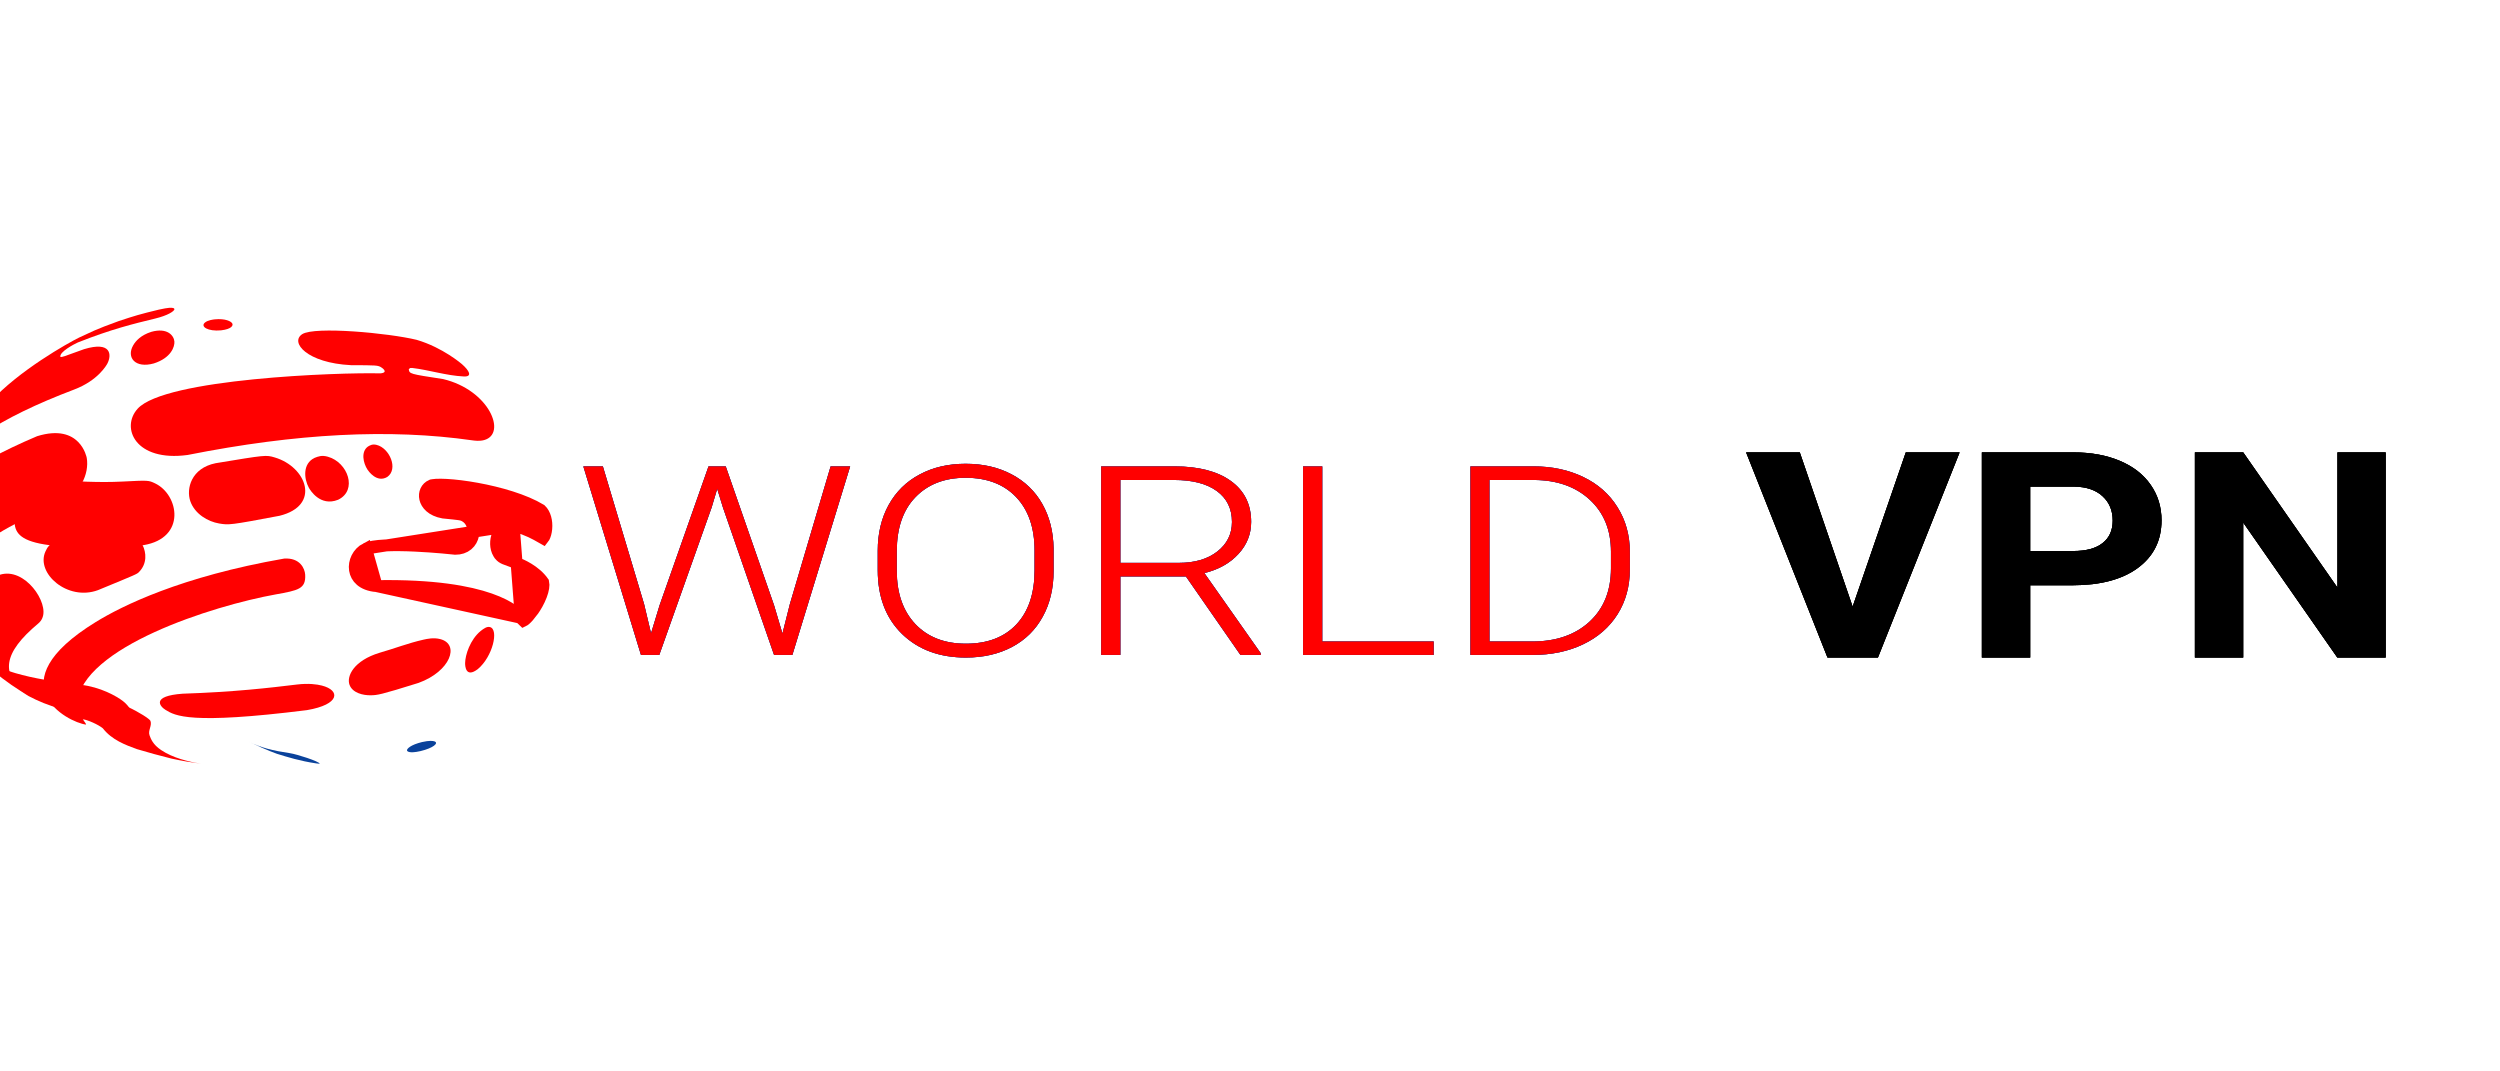 <svg width="210" height="90" viewBox="0 0 210 90" fill="none" xmlns="http://www.w3.org/2000/svg">
<rect x="0" y="0" width="210" height="90" fill="#333333" stroke="none"/>
<g clip-path="url(#clip0_1:2)">
<rect width="210" height="90" fill="white"/>
<path d="M54.102 50.74L54.688 53.2L55.404 50.849L59.517 39.175H60.961L65.022 50.849L65.725 53.221L66.35 50.74L69.773 39.175H71.413L66.558 55.016H65.022L60.727 42.624L60.245 41.057L59.777 42.624L55.378 55.016H53.842L49 39.175H50.64L54.102 50.74ZM88.502 47.955C88.502 49.413 88.199 50.694 87.591 51.796C86.993 52.898 86.133 53.747 85.015 54.342C83.895 54.937 82.602 55.234 81.135 55.234C78.923 55.234 77.135 54.574 75.773 53.254C74.411 51.926 73.729 50.139 73.729 47.89V46.258C73.729 44.815 74.034 43.538 74.641 42.428C75.256 41.311 76.125 40.455 77.244 39.861C78.363 39.258 79.651 38.958 81.109 38.958C82.568 38.958 83.852 39.251 84.962 39.839C86.082 40.426 86.945 41.257 87.552 42.33C88.16 43.404 88.477 44.648 88.502 46.062V47.955ZM86.902 46.236C86.902 44.329 86.385 42.834 85.352 41.754C84.32 40.673 82.905 40.133 81.109 40.133C79.348 40.133 77.942 40.676 76.892 41.765C75.852 42.845 75.331 44.358 75.331 46.301V47.955C75.331 49.834 75.852 51.324 76.892 52.427C77.934 53.522 79.348 54.07 81.135 54.07C82.949 54.07 84.364 53.529 85.379 52.449C86.394 51.361 86.902 49.848 86.902 47.912V46.236ZM99.618 48.423H94.112V55.016H92.498V39.175H98.655C100.676 39.175 102.255 39.585 103.393 40.404C104.529 41.224 105.098 42.37 105.098 43.843C105.098 44.858 104.741 45.754 104.03 46.53C103.318 47.306 102.364 47.843 101.167 48.14L105.904 54.875V55.016H104.199L99.618 48.423ZM94.112 47.281H99.019C100.364 47.281 101.445 46.962 102.26 46.323C103.075 45.685 103.484 44.858 103.484 43.843C103.484 42.726 103.058 41.859 102.208 41.242C101.357 40.626 100.164 40.318 98.628 40.318H94.112V47.281ZM111.072 53.885H120.429V55.016H109.457V39.175H111.072V53.885ZM123.515 55.016V39.175H128.811C130.365 39.175 131.758 39.472 132.99 40.067C134.221 40.655 135.181 41.5 135.866 42.602C136.56 43.705 136.907 44.96 136.907 46.367V47.825C136.907 49.239 136.565 50.494 135.88 51.589C135.193 52.684 134.226 53.529 132.976 54.124C131.736 54.719 130.309 55.016 128.695 55.016H123.515ZM125.115 40.318V53.885H128.707C130.703 53.885 132.304 53.334 133.511 52.231C134.717 51.121 135.32 49.623 135.32 47.738V46.345C135.32 44.524 134.725 43.066 133.536 41.971C132.348 40.876 130.782 40.325 128.838 40.318H125.115Z" fill="#0A429B"/>
<path d="M155.621 50.961L160.087 38H164.608L157.746 55.234H153.51L146.674 38H151.182L155.621 50.961ZM170.537 49.162V55.234H166.476V38H174.164C175.644 38 176.943 38.237 178.062 38.71C179.19 39.184 180.057 39.858 180.661 40.734C181.265 41.602 181.568 42.593 181.568 43.705C181.568 45.394 180.905 46.727 179.578 47.706C178.261 48.677 176.433 49.162 174.096 49.162H170.537ZM170.537 46.286H174.164C175.238 46.286 176.054 46.065 176.614 45.623C177.183 45.181 177.467 44.55 177.467 43.729C177.467 42.885 177.183 42.202 176.614 41.681C176.045 41.16 175.26 40.892 174.259 40.876H170.537V46.286ZM200.395 55.234H196.335L188.43 43.895V55.234H184.37V38H188.43L196.348 49.363V38H200.395V55.234Z" fill="black"/>
<path d="M54.102 50.74L54.688 53.2L55.404 50.849L59.517 39.175H60.961L65.022 50.849L65.725 53.221L66.35 50.74L69.773 39.175H71.413L66.558 55.016H65.022L60.727 42.624L60.245 41.057L59.777 42.624L55.378 55.016H53.842L49 39.175H50.64L54.102 50.74ZM88.502 47.955C88.502 49.413 88.199 50.694 87.591 51.796C86.993 52.898 86.133 53.747 85.015 54.342C83.895 54.937 82.602 55.234 81.135 55.234C78.923 55.234 77.135 54.574 75.773 53.254C74.411 51.926 73.729 50.139 73.729 47.89V46.258C73.729 44.815 74.034 43.538 74.641 42.428C75.256 41.311 76.125 40.455 77.244 39.861C78.363 39.258 79.651 38.958 81.109 38.958C82.568 38.958 83.852 39.251 84.962 39.839C86.082 40.426 86.945 41.257 87.552 42.33C88.16 43.404 88.477 44.648 88.502 46.062V47.955ZM86.902 46.236C86.902 44.329 86.385 42.834 85.352 41.754C84.32 40.673 82.905 40.133 81.109 40.133C79.348 40.133 77.942 40.676 76.892 41.765C75.852 42.845 75.331 44.358 75.331 46.301V47.955C75.331 49.834 75.852 51.324 76.892 52.427C77.934 53.522 79.348 54.07 81.135 54.07C82.949 54.07 84.364 53.529 85.379 52.449C86.394 51.361 86.902 49.848 86.902 47.912V46.236ZM99.618 48.423H94.112V55.016H92.498V39.175H98.655C100.676 39.175 102.255 39.585 103.393 40.404C104.529 41.224 105.098 42.37 105.098 43.843C105.098 44.858 104.741 45.754 104.03 46.53C103.318 47.306 102.364 47.843 101.167 48.14L105.904 54.875V55.016H104.199L99.618 48.423ZM94.112 47.281H99.019C100.364 47.281 101.445 46.962 102.26 46.323C103.075 45.685 103.484 44.858 103.484 43.843C103.484 42.726 103.058 41.859 102.208 41.242C101.357 40.626 100.164 40.318 98.628 40.318H94.112V47.281ZM111.072 53.885H120.429V55.016H109.457V39.175H111.072V53.885ZM123.515 55.016V39.175H128.811C130.365 39.175 131.758 39.472 132.99 40.067C134.221 40.655 135.181 41.5 135.866 42.602C136.56 43.705 136.907 44.96 136.907 46.367V47.825C136.907 49.239 136.565 50.494 135.88 51.589C135.193 52.684 134.226 53.529 132.976 54.124C131.736 54.719 130.309 55.016 128.695 55.016H123.515ZM125.115 40.318V53.885H128.707C130.703 53.885 132.304 53.334 133.511 52.231C134.717 51.121 135.32 49.623 135.32 47.738V46.345C135.32 44.524 134.725 43.066 133.536 41.971C132.348 40.876 130.782 40.325 128.838 40.318H125.115Z" fill="#0A429B"/>
<path d="M155.621 50.961L160.087 38H164.608L157.746 55.234H153.51L146.674 38H151.182L155.621 50.961ZM170.537 49.162V55.234H166.476V38H174.164C175.644 38 176.943 38.237 178.062 38.71C179.19 39.184 180.057 39.858 180.661 40.734C181.265 41.602 181.568 42.593 181.568 43.705C181.568 45.394 180.905 46.727 179.578 47.706C178.261 48.677 176.433 49.162 174.096 49.162H170.537ZM170.537 46.286H174.164C175.238 46.286 176.054 46.065 176.614 45.623C177.183 45.181 177.467 44.55 177.467 43.729C177.467 42.885 177.183 42.202 176.614 41.681C176.045 41.16 175.26 40.892 174.259 40.876H170.537V46.286ZM200.395 55.234H196.335L188.43 43.895V55.234H184.37V38H188.43L196.348 49.363V38H200.395V55.234Z" fill="black"/>
<path d="M54.102 50.74L54.688 53.2L55.404 50.849L59.517 39.175H60.961L65.022 50.849L65.725 53.221L66.35 50.74L69.773 39.175H71.413L66.558 55.016H65.022L60.727 42.624L60.245 41.057L59.777 42.624L55.378 55.016H53.842L49 39.175H50.64L54.102 50.74ZM88.502 47.955C88.502 49.413 88.199 50.694 87.591 51.796C86.993 52.898 86.133 53.747 85.015 54.342C83.895 54.937 82.602 55.234 81.135 55.234C78.923 55.234 77.135 54.574 75.773 53.254C74.411 51.926 73.729 50.139 73.729 47.89V46.258C73.729 44.815 74.034 43.538 74.641 42.428C75.256 41.311 76.125 40.455 77.244 39.861C78.363 39.258 79.651 38.958 81.109 38.958C82.568 38.958 83.852 39.251 84.962 39.839C86.082 40.426 86.945 41.257 87.552 42.33C88.16 43.404 88.477 44.648 88.502 46.062V47.955ZM86.902 46.236C86.902 44.329 86.385 42.834 85.352 41.754C84.32 40.673 82.905 40.133 81.109 40.133C79.348 40.133 77.942 40.676 76.892 41.765C75.852 42.845 75.331 44.358 75.331 46.301V47.955C75.331 49.834 75.852 51.324 76.892 52.427C77.934 53.522 79.348 54.07 81.135 54.07C82.949 54.07 84.364 53.529 85.379 52.449C86.394 51.361 86.902 49.848 86.902 47.912V46.236ZM99.618 48.423H94.112V55.016H92.498V39.175H98.655C100.676 39.175 102.255 39.585 103.393 40.404C104.529 41.224 105.098 42.37 105.098 43.843C105.098 44.858 104.741 45.754 104.03 46.53C103.318 47.306 102.364 47.843 101.167 48.14L105.904 54.875V55.016H104.199L99.618 48.423ZM94.112 47.281H99.019C100.364 47.281 101.445 46.962 102.26 46.323C103.075 45.685 103.484 44.858 103.484 43.843C103.484 42.726 103.058 41.859 102.208 41.242C101.357 40.626 100.164 40.318 98.628 40.318H94.112V47.281ZM111.072 53.885H120.429V55.016H109.457V39.175H111.072V53.885ZM123.515 55.016V39.175H128.811C130.365 39.175 131.758 39.472 132.99 40.067C134.221 40.655 135.181 41.5 135.866 42.602C136.56 43.705 136.907 44.96 136.907 46.367V47.825C136.907 49.239 136.565 50.494 135.88 51.589C135.193 52.684 134.226 53.529 132.976 54.124C131.736 54.719 130.309 55.016 128.695 55.016H123.515ZM125.115 40.318V53.885H128.707C130.703 53.885 132.304 53.334 133.511 52.231C134.717 51.121 135.32 49.623 135.32 47.738V46.345C135.32 44.524 134.725 43.066 133.536 41.971C132.348 40.876 130.782 40.325 128.838 40.318H125.115Z" fill="#FF0000"/>
<path d="M155.621 50.961L160.087 38H164.608L157.746 55.234H153.51L146.674 38H151.182L155.621 50.961ZM170.537 49.162V55.234H166.476V38H174.164C175.644 38 176.943 38.237 178.062 38.71C179.19 39.184 180.057 39.858 180.661 40.734C181.265 41.602 181.568 42.593 181.568 43.705C181.568 45.394 180.905 46.727 179.578 47.706C178.261 48.677 176.433 49.162 174.096 49.162H170.537ZM170.537 46.286H174.164C175.238 46.286 176.054 46.065 176.614 45.623C177.183 45.181 177.467 44.55 177.467 43.729C177.467 42.885 177.183 42.202 176.614 41.681C176.045 41.16 175.26 40.892 174.259 40.876H170.537V46.286ZM200.395 55.234H196.335L188.43 43.895V55.234H184.37V38H188.43L196.348 49.363V38H200.395V55.234Z" fill="black"/>
<path d="M20.756 62.234C21.495 62.586 22.486 63.047 23.246 63.314C24.12 63.587 25.206 63.926 26.561 64.126C26.775 64.152 26.788 64.152 26.86 64.145C26.762 63.942 24.967 63.363 24.362 63.268C22.911 63.051 21.956 62.83 20.756 62.234Z" fill="#0A429B"/>
<path d="M36.498 62.276C36.358 62.226 36.066 62.195 35.446 62.334C34.512 62.562 34.146 62.897 34.189 63.052C34.2 63.081 34.307 63.326 35.333 63.09C36.391 62.834 36.882 62.417 36.498 62.276Z" fill="#0A429B"/>
<path d="M0.915 38.793C0.854 38.712 0.746 38.599 0.569 38.519C-0.374 38.091 -1.664 37.505 -2.118 36.22C-2.322 35.639 -2.351 34.718 -1.462 33.511C-2.265 34.511 -2.57 34.913 -3.002 35.643C-3.946 37.326 -4.067 37.543 -4.605 38.935L-4.727 39.273C-4.954 40.196 -5.483 42.36 -1.525 44.005C0.866 44.507 1.747 39.885 0.915 38.793Z" fill="#FF0000"/>
<path d="M10.329 58.892C9.782 58.47 8.425 57.708 6.788 57.522C2.504 57.035 -0.535 56.372 -2.442 54.575L-1.939 55.104C-0.418 56.519 -0.292 56.636 0.95 57.526C1.383 57.808 1.946 58.193 2.391 58.465C4.025 59.321 5.656 59.871 9.593 60.313C11.815 60.409 10.842 59.29 10.329 58.892Z" fill="#FF0000"/>
<path d="M27.031 57.586C26.619 57.482 25.927 57.383 24.95 57.499C22.621 57.779 19.721 58.126 15.339 58.271C12.677 58.465 13.429 59.338 13.901 59.628C14.714 60.128 15.941 60.883 25.783 59.651C28.581 59.177 28.605 57.983 27.031 57.586Z" fill="#FF0000"/>
<path d="M36.987 53.686C36.428 53.538 35.871 53.665 35.571 53.732C34.294 54.019 33.12 54.482 31.884 54.833C29.712 55.493 29.098 56.801 29.358 57.521C29.604 58.2 30.484 58.42 31.161 58.403C31.704 58.389 31.907 58.382 35.151 57.366C37.834 56.4 38.651 54.125 36.987 53.686Z" fill="#FF0000"/>
<path d="M41.159 52.674C40.896 52.604 40.634 52.806 40.379 53C39.486 53.737 39.075 55.025 39.07 55.704C39.067 55.925 39.11 56.988 40.134 56.207C41.392 55.16 41.92 52.873 41.159 52.674Z" fill="#FF0000"/>
<path d="M4.054 40.213C2.144 40.213 1.346 42.152 1.262 43.088C1.091 44.973 0.955 46.466 12.05 45.793C15.681 45.195 15.025 41.549 13.026 40.603C12.472 40.34 12.472 40.34 10.287 40.451C9.787 40.48 7.136 40.59 4.054 40.213Z" fill="#FF0000"/>
<path d="M18.409 43.973C19.225 44.108 19.29 44.118 23.48 43.326C26.993 42.46 25.755 39.213 23.073 38.424C22.342 38.209 22.342 38.209 18.11 38.91C16.061 39.324 15.63 41.053 15.983 42.091C16.358 43.176 17.468 43.817 18.409 43.973Z" fill="#FF0000"/>
<path d="M27.539 38.364C27.028 38.219 26.733 38.339 26.423 38.462C25.406 38.946 25.533 40.221 25.945 40.973C26.036 41.14 26.886 42.586 28.4 41.98C30.058 41.189 29.23 38.838 27.539 38.364Z" fill="#FF0000"/>
<path d="M30.87 39.45C30.948 39.568 31.65 40.588 32.531 40.064C33.484 39.398 32.725 37.636 31.632 37.37C31.285 37.284 31.094 37.4 30.909 37.509C30.296 37.945 30.515 38.905 30.87 39.45Z" fill="#FF0000"/>
<path d="M23.873 46.92C15.187 48.432 10.23 50.906 8.049 52.247C-0.386 57.429 5.658 60.675 7.233 60.868C7.224 60.839 7.209 60.8 7.199 60.772C7.127 60.665 7.03 60.526 6.959 60.423C7.337 60.452 8.284 60.877 8.641 61.182C9.404 62.163 10.563 62.585 11.495 62.925C12.357 63.187 13.52 63.503 14.4 63.721C15.307 63.921 16.124 64.051 16.864 64.149C15.818 63.981 14.506 63.66 13.532 63.003C12.843 62.542 12.676 62.073 12.561 61.767C12.412 61.355 12.787 60.966 12.639 60.555C12.525 60.238 9.058 58.235 8.365 59.001C8.28 59.291 8.187 59.684 8.126 59.978C7.556 59.959 6.672 59.495 6.469 59.109C6.851 54.375 17.876 50.882 23.157 49.931C25.058 49.588 25.701 49.472 25.635 48.274C25.606 47.764 25.203 46.835 23.873 46.92Z" fill="#FF0000"/>
<path d="M43.191 44.127L43.232 44.141C44.523 44.599 44.77 44.732 45.634 45.225C45.65 45.205 45.67 45.175 45.693 45.132C45.781 44.97 45.857 44.715 45.885 44.409C45.94 43.792 45.786 43.17 45.42 42.827C44.052 42 41.955 41.396 40.048 41.048C39.093 40.874 38.205 40.768 37.505 40.729C37.155 40.71 36.859 40.708 36.631 40.721C36.517 40.728 36.425 40.738 36.355 40.75C36.32 40.756 36.293 40.762 36.273 40.768C36.263 40.77 36.256 40.773 36.25 40.774C36.245 40.776 36.243 40.777 36.243 40.777L36.242 40.777C35.82 40.961 35.612 41.41 35.722 41.887C35.828 42.34 36.253 42.875 37.234 43.053L37.248 43.054C37.963 43.125 38.345 43.163 38.566 43.196C38.68 43.213 38.778 43.232 38.869 43.264C38.963 43.296 39.031 43.335 39.074 43.36C39.076 43.361 39.078 43.362 39.08 43.363L39.083 43.365L39.083 43.365C39.65 43.696 39.85 44.388 39.739 44.948C39.68 45.244 39.53 45.54 39.267 45.76C39 45.983 38.651 46.1 38.248 46.096L38.225 46.096L38.201 46.093C38.2 46.093 38.198 46.093 38.194 46.092C38.073 46.079 36.554 45.914 34.878 45.836C34.013 45.795 33.115 45.779 32.351 45.817C31.969 45.836 31.629 45.868 31.347 45.916C31.058 45.965 30.864 46.025 30.753 46.082L43.191 44.127ZM43.191 44.127L43.148 44.119M43.191 44.127L43.148 44.119M43.148 44.119C42.785 44.057 42.459 44.157 42.209 44.363C41.973 44.559 41.83 44.828 41.752 45.087C41.674 45.348 41.652 45.634 41.688 45.901C41.724 46.162 41.822 46.446 42.025 46.667C42.025 46.668 42.026 46.668 42.026 46.669C42.05 46.696 42.101 46.753 42.179 46.807C42.252 46.858 42.331 46.896 42.411 46.93C42.566 46.995 42.837 47.094 43.33 47.273L43.363 47.285C43.363 47.285 43.363 47.285 43.363 47.285C43.747 47.426 44.955 47.936 45.632 48.911C45.688 49.157 45.633 49.543 45.452 50.018C45.266 50.508 44.984 50.992 44.743 51.319L44.743 51.32C44.475 51.684 44.273 51.906 44.123 52.035C44.041 52.105 43.987 52.136 43.958 52.15C43.906 52.104 43.849 52.029 43.748 51.892L43.748 51.892M43.148 44.119L43.748 51.892M43.748 51.892C43.407 51.428 41.209 49.075 31.642 49.234M43.748 51.892L31.642 49.234M31.642 49.234C31.016 49.182 30.588 48.989 30.31 48.751C30.028 48.51 29.871 48.201 29.82 47.872C29.717 47.198 30.062 46.44 30.753 46.082L31.642 49.234ZM45.594 45.266C45.594 45.266 45.595 45.265 45.597 45.264C45.595 45.265 45.594 45.266 45.594 45.266Z" fill="#FF0000" stroke="#FF0000"/>
<path d="M6.23 32.721C8.24 31.959 8.953 30.669 9.027 30.524C9.382 29.831 9.372 28.627 7.058 29.332C5.24 29.998 5.24 29.998 5.073 29.985C4.96 29.569 6.223 28.909 6.539 28.767C9.346 27.653 11.216 27.199 13.023 26.761C14.117 26.494 14.596 26.155 14.651 25.993C14.651 25.963 14.629 25.926 14.616 25.896C14.419 25.823 14.19 25.823 13.336 26.011C11.74 26.397 11.339 26.519 9.975 26.97C9.607 27.1 9.121 27.285 8.757 27.424C8.005 27.722 8.005 27.722 6.653 28.351C5.723 28.809 1.563 31.13 -0.833 33.783C-1.689 34.711 -1.738 34.775 -2.953 36.452C-3.82 37.801 -3.907 37.996 -4.748 39.863L-4.884 40.213C-3.894 37.66 -0.156 35.141 6.23 32.721Z" fill="#FF0000"/>
<path d="M12.715 27.873C11.824 28.156 11.39 28.648 11.184 29.013C10.603 30.03 11.355 30.965 12.921 30.528C14.368 30.068 14.684 29.122 14.649 28.686C14.605 28.175 14.045 27.502 12.715 27.873Z" fill="#FF0000"/>
<path d="M18.566 27.749C19.478 27.642 19.588 27.332 19.518 27.184C19.427 26.985 18.909 26.742 18.049 26.825C17.888 26.843 17.459 26.893 17.218 27.093C16.802 27.436 17.466 27.855 18.566 27.749Z" fill="#FF0000"/>
<path d="M3.209 52.377C3.301 52.299 3.547 52.093 3.63 51.667C3.907 50.205 1.686 47.281 -0.421 48.458C-1.701 49.468 -1.701 49.468 -1.733 49.473C-2.548 49.587 -3.697 47.895 -2.927 46.892C-0.623 44.769 2.078 43.532 4.878 42.346C6.755 41.551 7.509 39.794 7.288 38.466C7.282 38.436 6.748 35.515 3.115 36.641C-2.88 39.187 -5.72 41.485 -6.105 44.095L-6.065 45.577C-5.941 46.866 -5.909 46.984 -5.357 48.956C-5.15 50.107 -3.324 53.158 -2.43 54.147L-1.935 54.727C-0.926 55.833 -0.753 55.981 0.909 57.377C1.319 57.697 1.905 58.096 2.327 58.404C-0.02 56.658 0.242 54.857 3.209 52.377Z" fill="#FF0000"/>
<path d="M7.835 44.21C4.368 45.498 4.157 45.578 3.815 46.33C2.99 48.144 5.667 50.517 8.227 49.573C11.502 48.225 11.502 48.225 11.671 48.054C12.375 47.343 12.29 46.415 11.975 45.783C11.472 44.766 9.851 43.603 7.835 44.21Z" fill="#FF0000"/>
<path d="M29.482 30.674C31.647 30.677 31.699 30.7 31.95 30.813C32.045 30.858 32.714 31.288 31.956 31.363C28.436 31.271 13.852 31.804 11.563 34.33C10.112 35.93 11.373 38.816 15.759 38.218C24.917 36.399 32.739 35.998 39.671 36.988C39.883 37.017 40.277 37.073 40.673 36.965C42.604 36.432 41.097 32.759 37.216 31.841C34.393 31.409 34.393 31.409 34.337 31.01C34.371 30.981 34.42 30.942 34.454 30.914C34.504 30.912 34.57 30.91 34.62 30.908C36.087 31.083 37.456 31.547 38.956 31.623C39.712 31.662 39.422 31.13 38.798 30.584C38.782 30.571 37.191 29.191 35.001 28.547C32.645 27.974 26.446 27.397 25.39 28.067C24.327 28.752 25.784 30.491 29.482 30.674Z" fill="#FF0000"/>
</g>
<defs>
<clipPath id="clip0_1:2">
<rect width="210" height="90" fill="white"/>
</clipPath>
</defs>
</svg>
